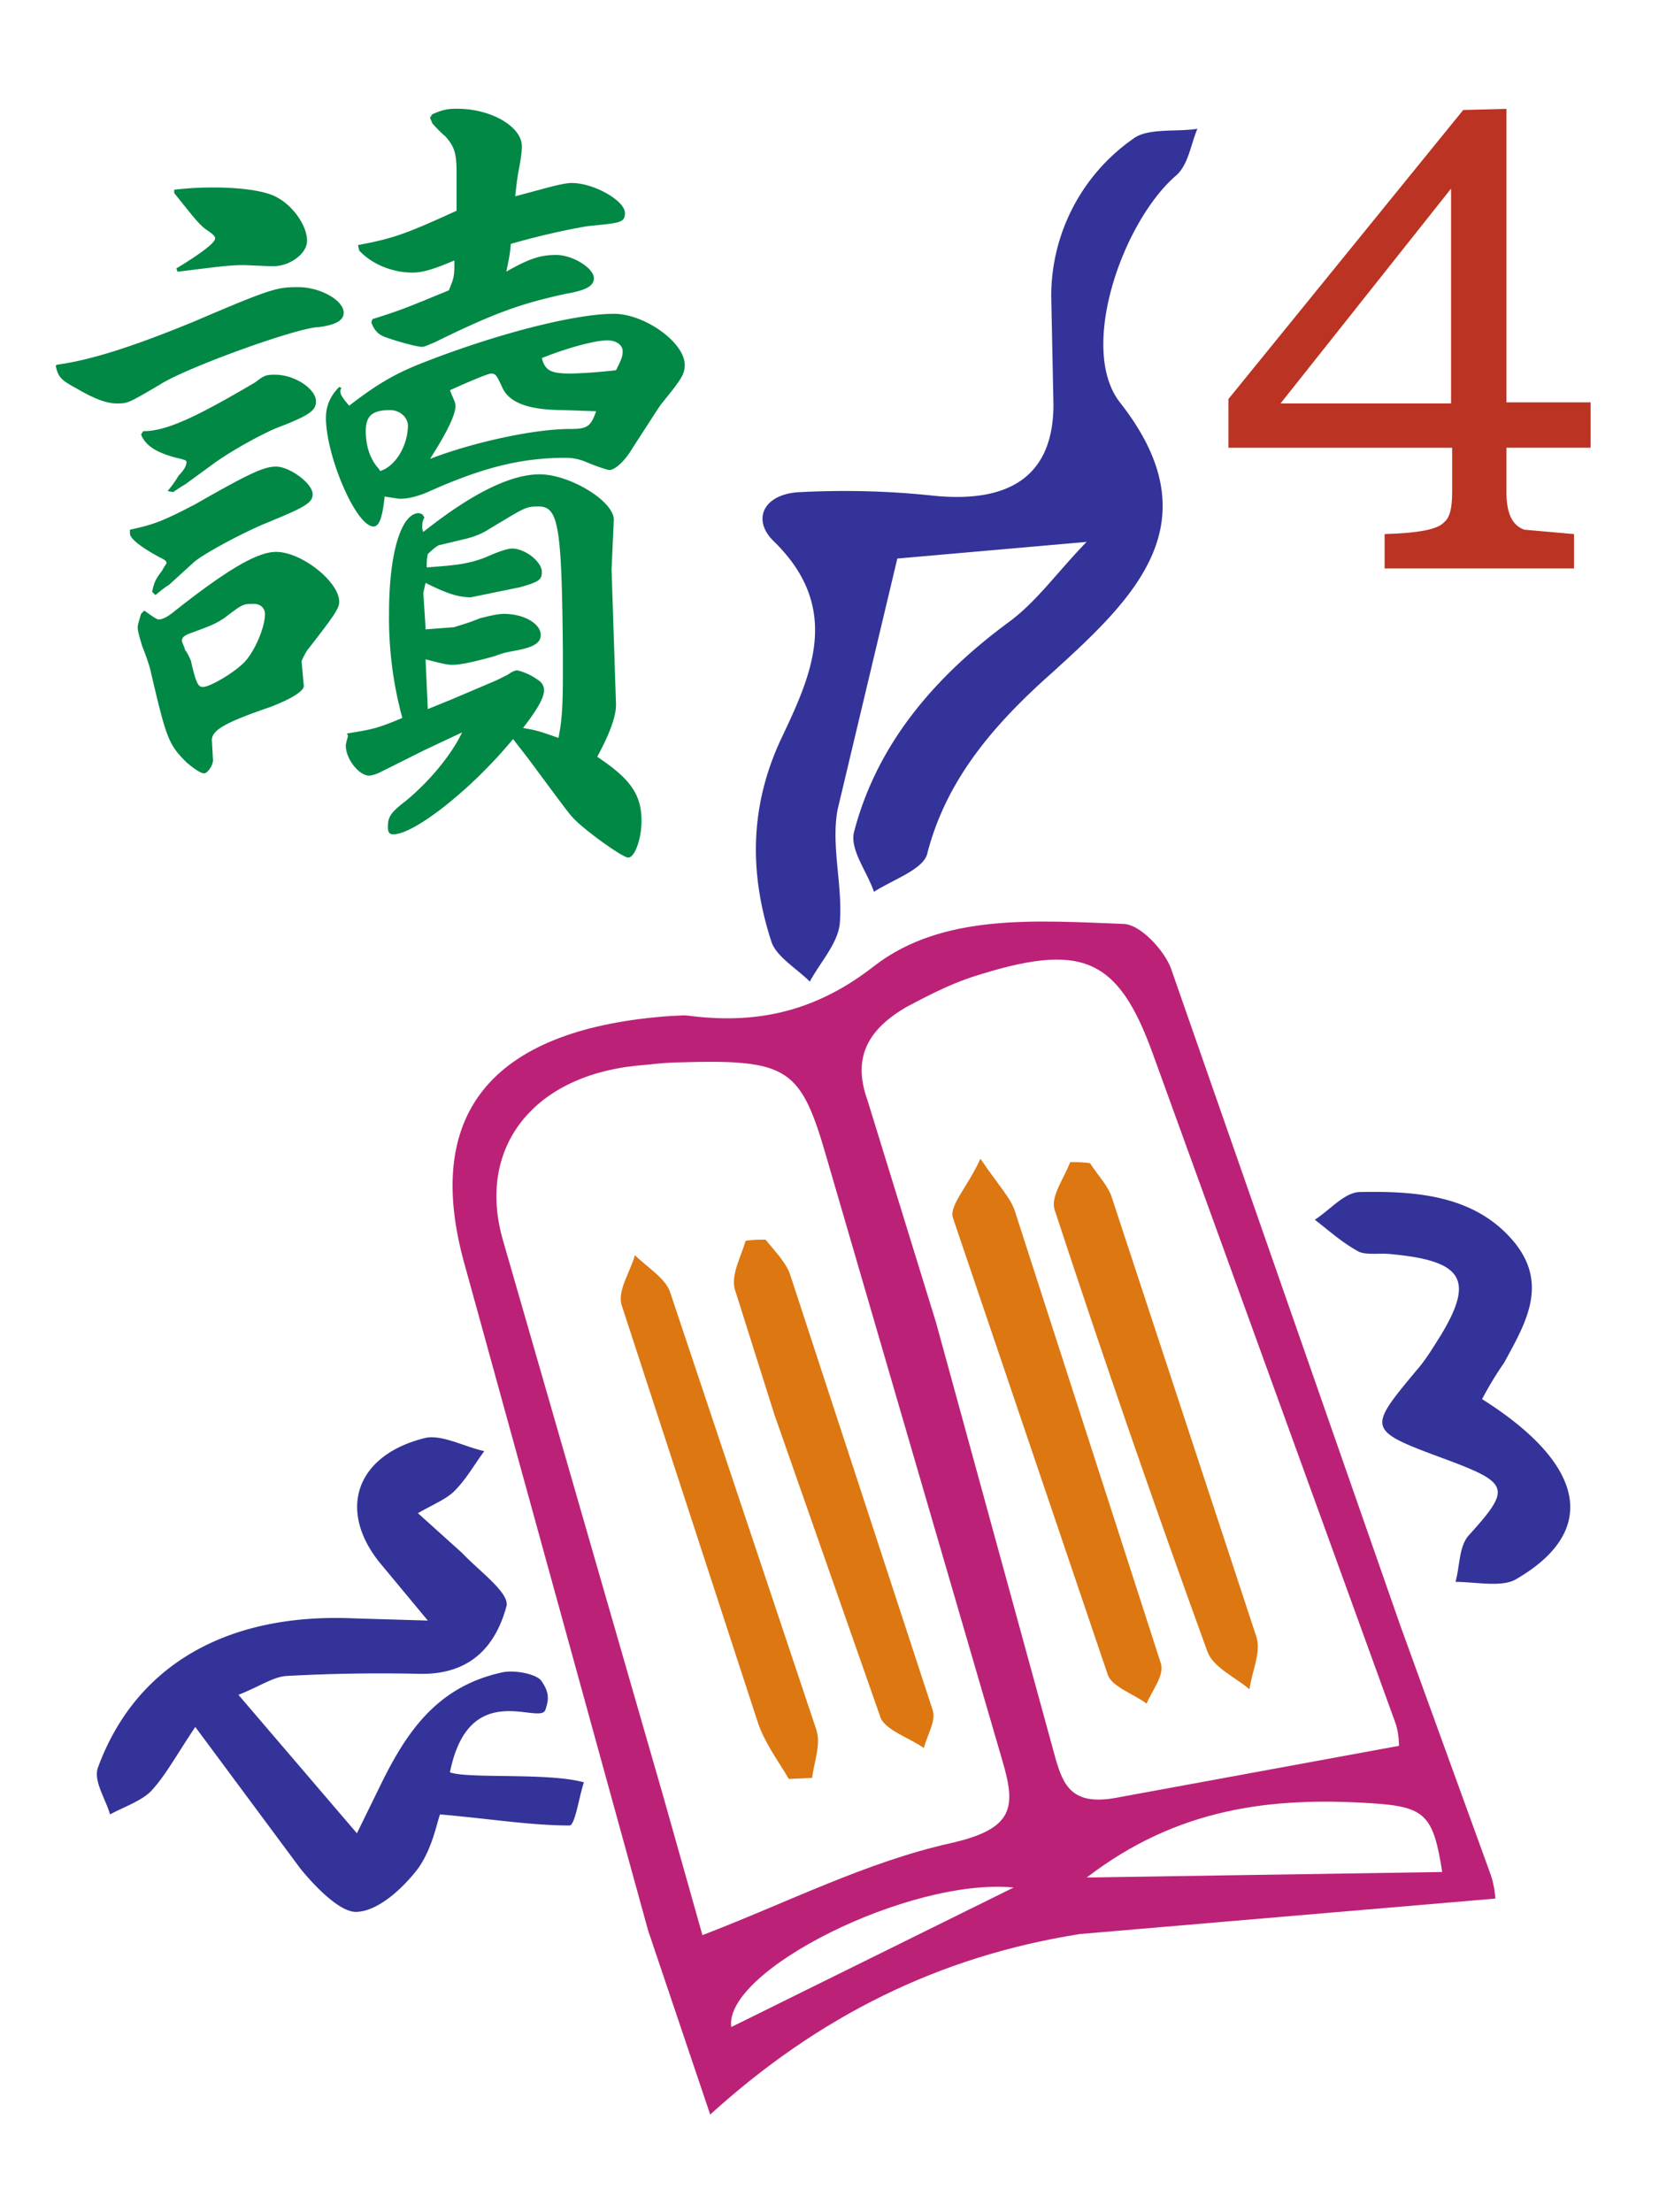 <svg xmlns="http://www.w3.org/2000/svg" width="150" height="200" viewBox="0 0 39.7 52.9"><path d="M1.36 8.71c.795-.106 1.802-.424 3.286-1.034 1.855-.795 1.988-.822 2.491-.822.53 0 1.087.318 1.087.61 0 .185-.185.291-.583.345-.503 0-3.207.98-3.816 1.378-.768.45-.768.45-1.033.45-.239 0-.53-.106-.981-.371-.344-.185-.424-.265-.477-.53zm1.749 3.948c.609-.132.795-.212 1.563-.609 1.298-.742 1.643-.901 1.935-.901.318 0 .875.398.875.663 0 .212-.212.318-1.113.689-.583.239-1.564.769-1.749.954l-.583.53c-.053.026-.159.106-.318.239l-.079-.08c.053-.239.079-.291.238-.504.053-.106.106-.159.106-.185 0-.053-.053-.08-.159-.133-.397-.212-.689-.424-.715-.556zm.344 1.935c.186.132.292.212.345.212.106 0 .238-.08.397-.212 1.245-.98 1.961-1.404 2.412-1.404.61 0 1.51.715 1.51 1.192 0 .159-.106.318-.768 1.166-.079.132-.132.238-.132.265l.053.583c0 .132-.318.318-.795.503-1.087.371-1.405.557-1.405.795l.027.477c0 .132-.133.318-.212.318s-.238-.106-.424-.265c-.424-.424-.477-.557-.848-2.147-.026-.133-.106-.371-.212-.636-.053-.186-.106-.345-.106-.451 0-.053.027-.132.08-.318zM3.427 10.3c.53 0 1.192-.291 2.677-1.166.212-.159.238-.185.477-.185.477 0 .98.345.98.636 0 .212-.132.318-.795.583-.397.133-1.245.61-1.643.901l-.689.503c-.053.026-.132.08-.291.186l-.132-.026a2.65 2.65 0 0 0 .265-.371c.133-.132.186-.239.186-.318 0-.053-.053-.053-.133-.08-.583-.132-.848-.318-.954-.583zm.742-5.777c.477-.053.715-.053.98-.053.609 0 1.219.08 1.484.239.397.212.715.689.715 1.034 0 .318-.424.609-.795.609h-.106l-.609-.026c-.371 0-.716.053-1.59.159l-.027-.08c.53-.318.928-.609.928-.715 0-.053-.053-.106-.212-.212-.186-.133-.318-.318-.768-.875zm.185 10.785c0 .053.053.133.079.239.053.053.08.132.133.238.132.583.185.636.291.636.159 0 .716-.318.981-.583.238-.238.503-.822.503-1.166 0-.132-.106-.239-.265-.239-.265 0-.265 0-.715.344-.212.133-.265.159-.769.345-.159.053-.238.106-.238.185zM8.17 9.266c-.026.053-.026.053-.026.08 0 .08.053.159.212.345.715-.556 1.166-.795 1.775-1.033 1.828-.715 3.657-1.166 4.558-1.166.742 0 1.696.689 1.696 1.219 0 .212-.053.318-.53.901-.053.053-.318.477-.715 1.087-.186.318-.424.53-.557.53-.053 0-.291-.079-.609-.212a1.24 1.24 0 0 0-.45-.079c-1.06 0-1.988.239-3.233.795-.291.132-.53.185-.715.185-.053 0-.186-.026-.371-.053-.053.504-.133.716-.265.716-.424 0-1.14-1.696-1.14-2.597 0-.291.106-.53.318-.742zm.133 8.268c.662-.106.742-.132 1.325-.371a9.09 9.09 0 0 1-.318-2.517c0-1.431.291-2.385.715-2.385l.08.026.053.08c-.053.079-.053.159-.053.212a.24.24 0 0 0 .026.132c1.166-.927 2.093-1.378 2.782-1.378.716 0 1.775.636 1.775 1.087l-.053 1.193.106 3.233c0 .265-.132.663-.45 1.245.795.53 1.06.901 1.06 1.537 0 .424-.159.875-.318.875-.133 0-.98-.61-1.272-.901-.132-.133-.132-.133-1.113-1.458l-.371-.477c-.98 1.192-2.358 2.279-2.862 2.279-.106 0-.133-.053-.133-.185 0-.239.08-.345.424-.61.61-.503 1.113-1.139 1.352-1.643l-.901.424-1.06.53c-.106.053-.212.08-.265.08-.239 0-.557-.397-.557-.715 0-.053.027-.133.053-.239zm.265-11.687c.848-.159 1.139-.265 2.358-.821v-.901c0-.477-.053-.636-.265-.875-.185-.159-.291-.291-.318-.318 0-.026-.026-.053-.053-.133l.053-.08c.292-.133.424-.133.609-.133.795 0 1.537.424 1.537.901 0 .106-.026.318-.079.583-.027.133-.053.345-.08.61l.689-.185c.292-.08.53-.133.663-.133.53 0 1.272.424 1.272.715 0 .239-.106.239-.901.318-.292.053-.901.159-1.829.424-.026.318-.053.371-.106.663.557-.318.822-.398 1.193-.398.397 0 .901.318.901.556 0 .185-.186.291-.663.371-1.087.239-1.696.45-3.153 1.166-.132.053-.238.106-.291.106-.133 0-.61-.133-.901-.239-.133-.053-.239-.133-.318-.345l.026-.08c.689-.212.928-.318 1.829-.689.132-.318.132-.345.132-.715-.556.239-.795.291-1.007.291-.45 0-.954-.185-1.272-.53zM9.76 10.22c.027-.239-.185-.424-.424-.424-.424 0-.583.133-.583.504 0 .318.08.61.265.848a.47.47 0 0 1 .08.106c.344-.106.636-.556.662-1.033zm.424 4.823l.689-.053c.053-.026.292-.079.609-.212.212-.053.424-.106.583-.106.477 0 .875.239.875.504 0 .185-.159.291-.583.371-.133.026-.318.053-.504.132-.477.133-.822.212-1.033.212-.106 0-.238-.026-.636-.132l.053 1.192.583-.238 1.06-.451.265-.132c.079-.053.159-.106.238-.106a1.41 1.41 0 0 1 .504.238.28.28 0 0 1 .132.239c0 .159-.132.424-.503.901.318.053.397.079.848.238.079-.397.106-.715.106-1.537v-.53c-.027-3.021-.106-3.471-.583-3.471-.318 0-.318.026-1.166.53-.159.106-.344.185-.556.239l-.663.159c-.053.026-.132.08-.265.212-.026.133-.026.186-.026.318.715-.053.98-.079 1.404-.239.291-.132.53-.212.636-.212.318 0 .715.318.715.556 0 .185-.053.239-.53.371l-1.166.239c-.291 0-.556-.079-1.087-.344l-.053.239.053.822zm3.313-5.247c-.874 0-1.325-.185-1.484-.556-.132-.291-.159-.318-.265-.318-.053 0-.397.133-.98.398.08.212.132.291.132.371 0 .239-.238.689-.609 1.272 1.033-.398 2.491-.715 3.339-.715.424 0 .503-.053.636-.424zm1.404-1.404c0-.159-.159-.265-.371-.265-.265 0-.901.159-1.564.424.08.318.239.371.716.371a12.7 12.7 0 0 0 1.06-.08c.106-.212.159-.318.159-.45z" fill="#084"/><path d="M35.015 2.615l-5.618 6.916v1.166h5.353v1.06c0 .371-.053.609-.185.715-.159.186-.636.265-1.431.291v.822h4.532v-.822l-1.193-.106c-.291-.106-.424-.398-.424-.901v-1.06h2.014V9.611h-2.014V2.588zm-.291 7.022h-4.081l4.081-5.141z" fill="#b32"/><path d="M16.995 50.58l-1.484-4.399-4.425-16.059c-.954-3.578.768-5.538 4.982-5.83.159 0 .292-.027.451 0 1.696.212 3.074-.159 4.399-1.193 1.643-1.272 3.895-1.087 5.989-1.007.398.027.954.636 1.113 1.06l5.485 15.715 2.173 5.989c.08.238.106.503.106.556l-9.938.848c-3.365.53-6.254 1.961-8.851 4.32zm-.186-4.293c2.067-.795 3.922-1.749 5.936-2.2 1.537-.344 1.563-.874 1.246-1.961l-4.187-14.363c-.636-2.226-.901-2.438-3.551-2.359-.345 0-.689.053-1.034.08-2.517.265-3.816 2.014-3.18 4.187l3.843 13.33.927 3.286zm16.669-4.532c0-.026 0-.291-.08-.53L27.595 25.22c-.848-2.358-1.722-2.703-4.346-1.855-.557.186-1.06.451-1.564.716-.901.53-1.298 1.192-.927 2.226l1.643 5.327 2.862 10.441c.186.636.398 1.113 1.431.928l6.784-1.246zm1.034 3.021c-.212-1.352-.398-1.563-1.669-1.643-2.411-.159-4.664.106-6.837 1.775zm-10.255.371c-2.491-.239-6.943 1.987-6.758 3.339z" fill="#b27"/><path d="M26.005 12.95l-4.532.398-1.431 6.015c-.159.875.132 1.828.053 2.73-.053.477-.477.928-.716 1.378-.318-.318-.822-.609-.927-.98-.53-1.643-.504-3.233.238-4.823.716-1.511 1.484-3.127-.185-4.744-.53-.53-.212-1.139.662-1.166 1.034-.053 2.093-.026 3.1.079 1.908.212 2.942-.477 2.942-2.173l-.053-2.597a4.59 4.59 0 0 1 1.961-3.763c.345-.265 1.034-.159 1.537-.239-.159.371-.212.848-.504 1.113-1.272 1.087-2.359 4.134-1.352 5.432 2.252 2.862.371 4.664-1.617 6.466-1.404 1.245-2.544 2.57-2.995 4.346-.106.371-.822.61-1.272.901-.159-.477-.583-1.007-.477-1.431.53-2.04 1.855-3.657 3.683-5.008.689-.503 1.139-1.166 1.882-1.934zM13.974 42.63c-.106.291-.212 1.033-.344 1.033-.928 0-1.882-.159-3.1-.265-.08.212-.186.822-.53 1.299-.345.45-.928 1.007-1.458 1.033-.397.026-1.007-.61-1.352-1.033l-2.517-3.392c-.477.715-.715 1.166-1.06 1.537-.238.238-.636.371-.98.556-.106-.371-.398-.795-.292-1.113.901-2.465 3.1-3.71 6.122-3.578l1.775.053-1.166-1.404c-1.007-1.272-.53-2.57 1.113-2.968.398-.08.927.212 1.404.318-.238.318-.424.663-.715.954-.185.186-.45.292-.874.53l1.06.954c.397.424 1.139.954 1.06 1.272-.238.874-.795 1.669-2.147 1.617a41.03 41.03 0 0 0-3.127.053c-.318.027-.61.239-1.14.451l2.835 3.313.61-1.246c.583-1.166 1.298-2.252 2.835-2.597.291-.08.874.026.98.212.159.238.186.397.08.689-.159.344-1.829-.769-2.279 1.484.45.159 2.358 0 3.207.239zm21.492-9.169c2.517 1.59 2.782 3.18.795 4.32-.345.186-.954.053-1.431.053.106-.371.08-.848.318-1.113 1.007-1.113.98-1.245-.504-1.802-1.934-.715-1.934-.715-.769-2.12.239-.265.424-.583.61-.875.795-1.325.53-1.775-1.219-1.934-.239-.026-.556.027-.742-.053-.398-.212-.715-.503-1.06-.768.371-.239.715-.663 1.087-.663 1.351-.026 2.73.08 3.657 1.166.874 1.034.291 1.987-.212 2.915a8.49 8.49 0 0 0-.53.874z" fill="#339"/><path d="M18.32 29.645c.212.265.477.53.583.822l3.418 10.441c.08.265-.132.583-.212.901-.344-.238-.901-.424-1.033-.715l-2.544-7.261-.954-3.021c-.079-.345.159-.769.265-1.14.186-.026.318-.026.477-.026zm.557 12.905c-.265-.45-.583-.874-.742-1.352l-3.26-9.99c-.106-.344.212-.795.318-1.192.291.291.742.556.848.901l3.498 10.467c.106.345-.053.742-.106 1.14zm4.585-14.84c.45.662.715.927.822 1.245l3.498 10.838c.079.291-.212.636-.345.954-.318-.239-.822-.398-.927-.689L22.8 29.113c-.079-.292.345-.716.663-1.405zm2.623.106c.185.291.45.556.53.848l3.445 10.468c.133.371-.106.848-.159 1.272-.345-.291-.875-.53-1.007-.901-1.272-3.498-2.491-7.022-3.657-10.573-.106-.318.238-.768.371-1.139.185 0 .344 0 .477.027z" fill="#d71"/></svg>